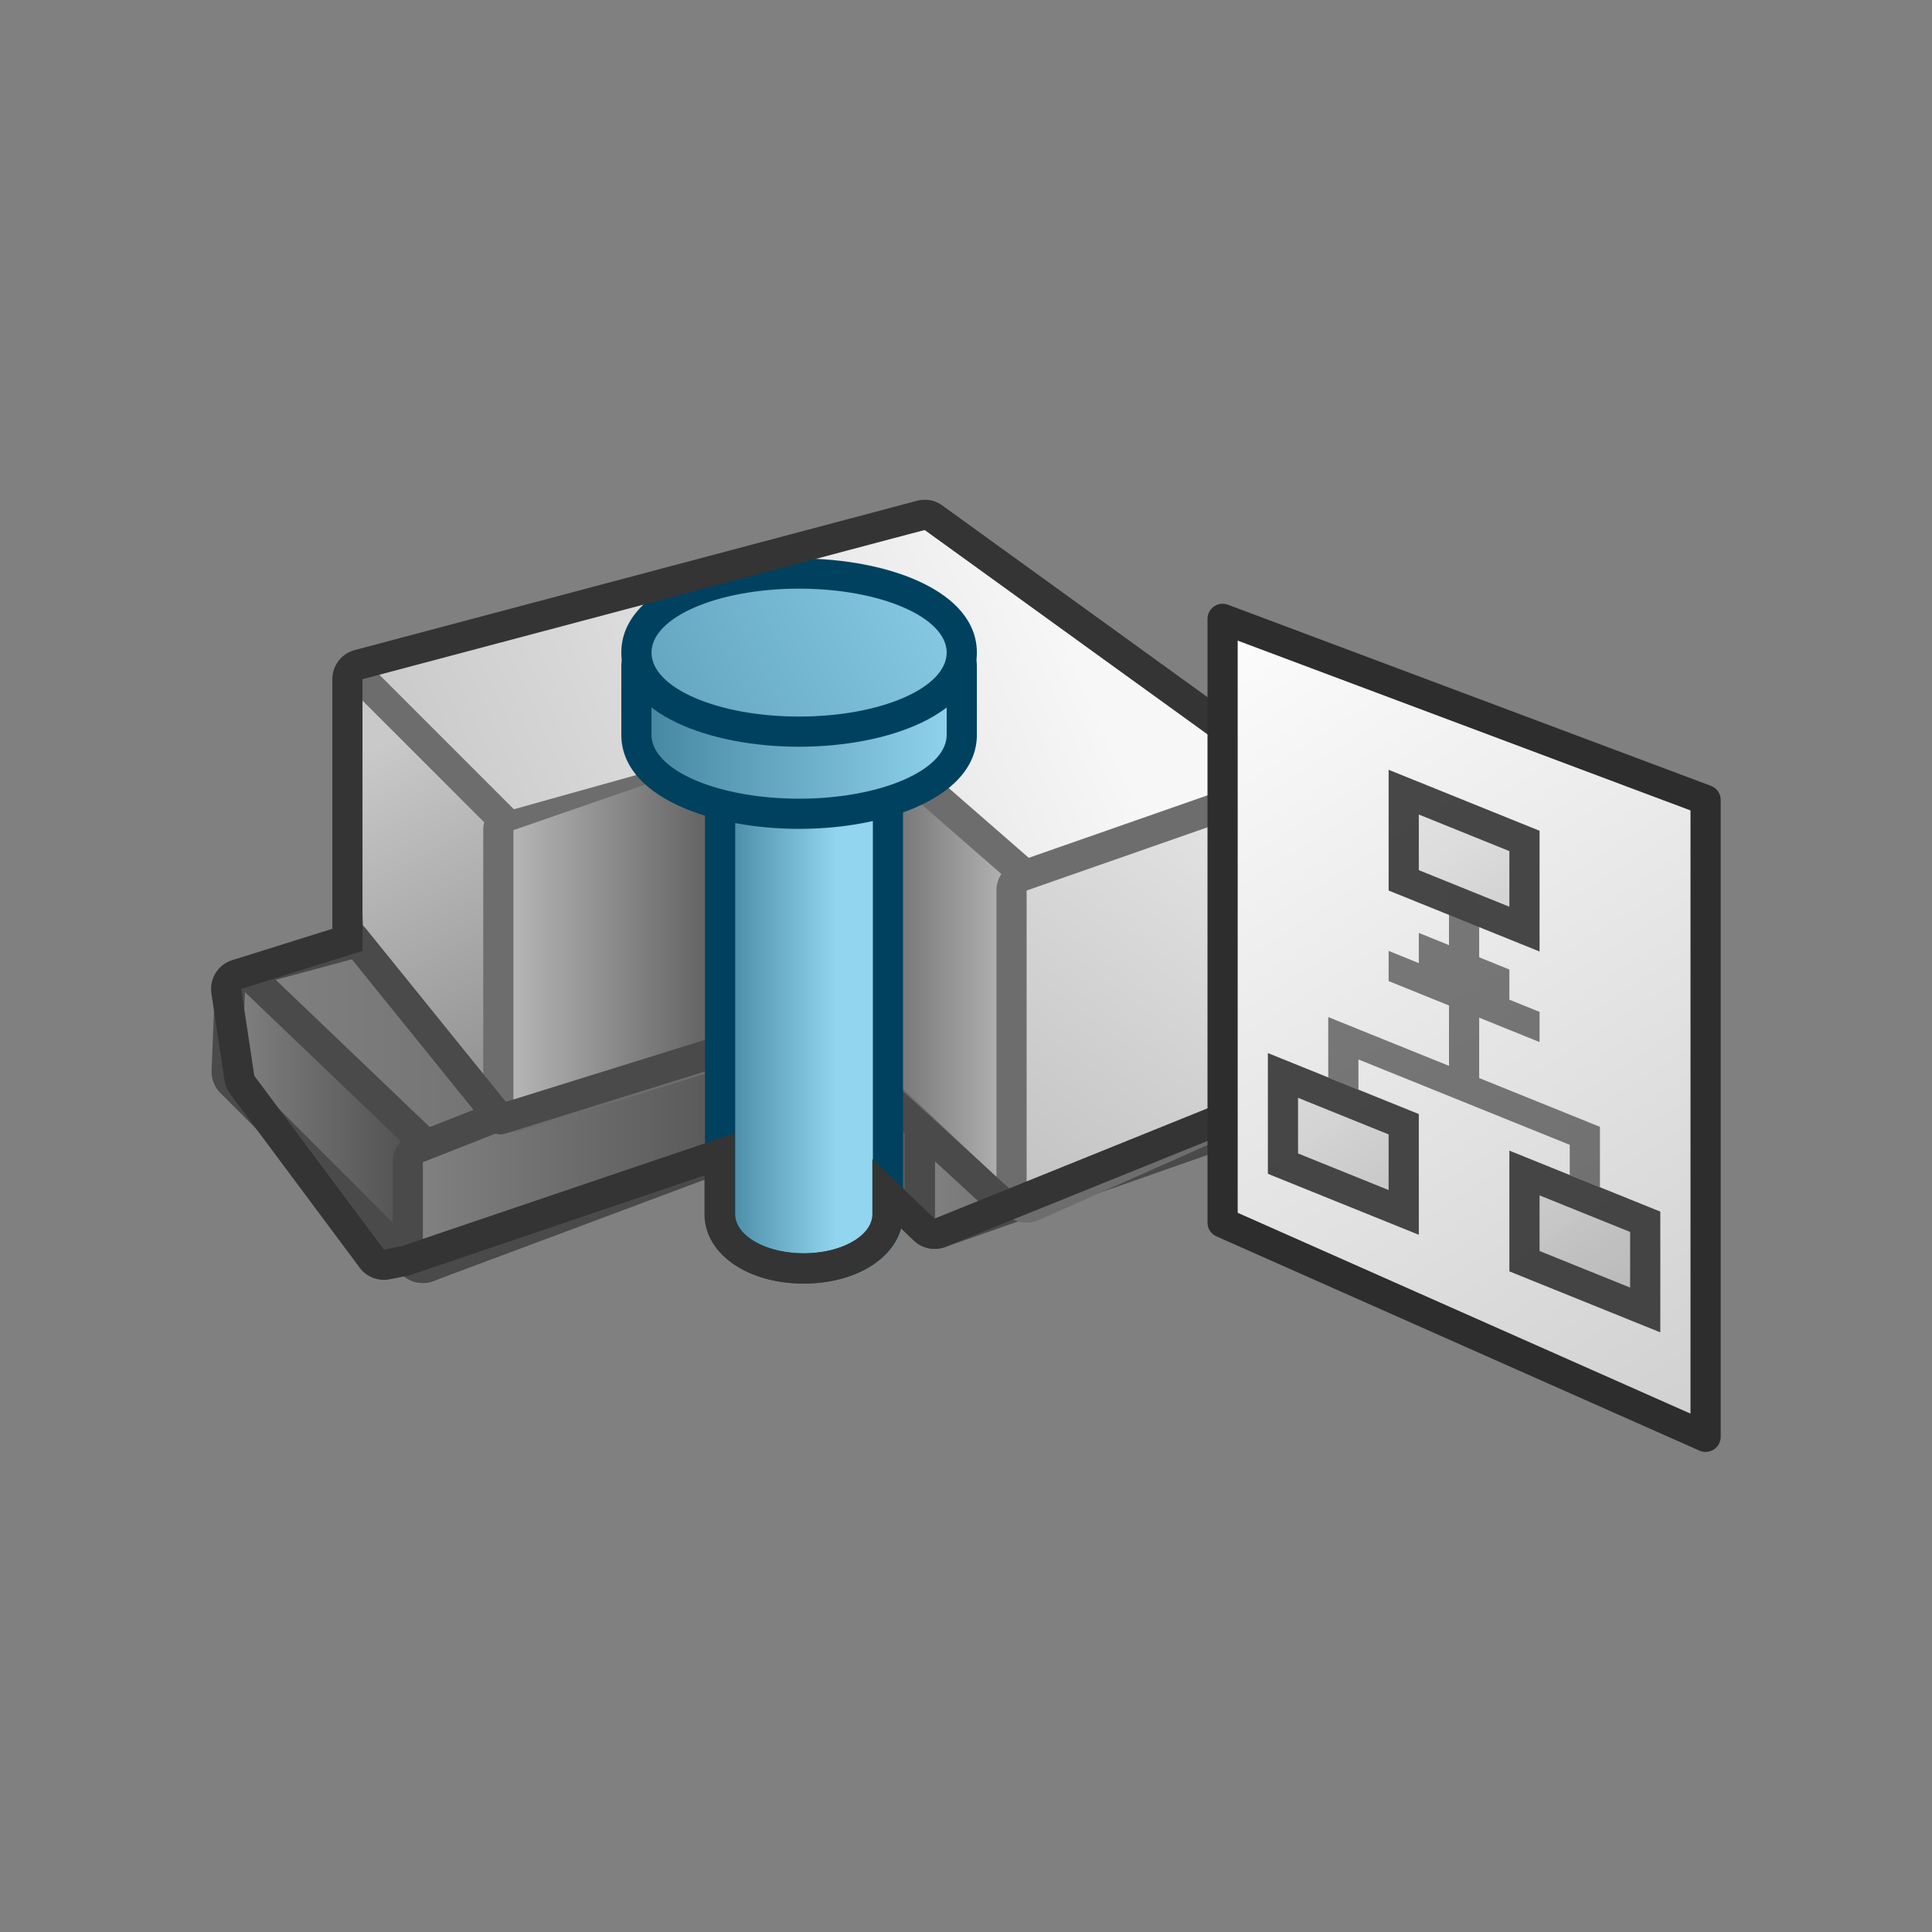 <svg xmlns="http://www.w3.org/2000/svg" xmlns:xlink="http://www.w3.org/1999/xlink" width="64" height="64" viewBox="0 0 64 64">
  <rect x="0" y="0" width="64" height="64" fill="#808080" stroke="none"/>
  <defs>
    <linearGradient id="a" x1="7.508" y1="32.491" x2="41.576" y2="32.491" gradientUnits="userSpaceOnUse">
      <stop offset="0" stop-color="#828282"/>
      <stop offset="1" stop-color="#4a4a4a"/>
    </linearGradient>
    <linearGradient id="b" x1="7.508" y1="37.184" x2="14.508" y2="37.184" xlink:href="#a"/>
    <linearGradient id="c" x1="13.508" y1="37.431" x2="27.564" y2="37.431" xlink:href="#a"/>
    <linearGradient id="d" x1="26.564" y1="37.109" x2="31.474" y2="37.109" xlink:href="#a"/>
    <linearGradient id="e" x1="30.474" y1="37.367" x2="41.584" y2="37.367" xlink:href="#a"/>
    <linearGradient id="f" x1="12.164" y1="24.842" x2="20.261" y2="41.359" gradientUnits="userSpaceOnUse">
      <stop offset="0" stop-color="#c9c9c9"/>
      <stop offset="1" stop-color="#737373"/>
    </linearGradient>
    <linearGradient id="g" x1="15.478" y1="30.206" x2="23.178" y2="30.206" gradientUnits="userSpaceOnUse">
      <stop offset="0" stop-color="#c9c9c9"/>
      <stop offset="1" stop-color="#666"/>
    </linearGradient>
    <linearGradient id="h" x1="35.204" y1="20.632" x2="-23.152" y2="46.36" gradientUnits="userSpaceOnUse">
      <stop offset="0" stop-color="#f7f7f7"/>
      <stop offset="1" stop-color="#737373"/>
    </linearGradient>
    <linearGradient id="i" x1="29.532" y1="31.651" x2="34.617" y2="31.651" gradientUnits="userSpaceOnUse">
      <stop offset="0" stop-color="#737373"/>
      <stop offset="1" stop-color="#c9c9c9"/>
    </linearGradient>
    <linearGradient id="j" x1="43.275" y1="26.132" x2="12.371" y2="67.417" gradientUnits="userSpaceOnUse">
      <stop offset="0" stop-color="#e8e8e8"/>
      <stop offset="1" stop-color="#737373"/>
    </linearGradient>
    <linearGradient id="k" x1="23.852" y1="33.734" x2="29.415" y2="33.734" gradientUnits="userSpaceOnUse">
      <stop offset="0" stop-color="#43859e"/>
      <stop offset="0.185" stop-color="#599bb4"/>
      <stop offset="0.694" stop-color="#92d5ee"/>
    </linearGradient>
    <linearGradient id="l" x1="21.082" y1="24.257" x2="31.86" y2="24.257" gradientUnits="userSpaceOnUse">
      <stop offset="0" stop-color="#43859e"/>
      <stop offset="0.267" stop-color="#599bb4"/>
      <stop offset="1" stop-color="#92d5ee"/>
    </linearGradient>
    <linearGradient id="m" x1="33.922" y1="17.86" x2="3.763" y2="33.075" gradientUnits="userSpaceOnUse">
      <stop offset="0" stop-color="#92d5ee"/>
      <stop offset="0.482" stop-color="#599bb4"/>
      <stop offset="1" stop-color="#185971"/>
    </linearGradient>
    <linearGradient id="n" x1="39.344" y1="19.282" x2="63.514" y2="56.815" gradientUnits="userSpaceOnUse">
      <stop offset="0" stop-color="#fff"/>
      <stop offset="1" stop-color="#bfbfbf"/>
    </linearGradient>
    <linearGradient id="o" x1="44.899" y1="214.382" x2="54.163" y2="223.2" gradientTransform="matrix(1, 0.404, 0, 1, 0, -208.894)" gradientUnits="userSpaceOnUse">
      <stop offset="0" stop-color="#f0f0f0"/>
      <stop offset="1" stop-color="#b3b3b3"/>
    </linearGradient>
    <linearGradient id="p" x1="39.351" y1="223.909" x2="48.616" y2="232.728" xlink:href="#o"/>
    <linearGradient id="q" x1="45.108" y1="221.774" x2="54.372" y2="230.592" xlink:href="#o"/>
  </defs>
  <title>I_DELBWP1_AP</title>
  <g>
    <g>
      <g>
        <path d="M12.57,39.127a.5.5,0,0,1-.395-.193l-4.562-5.866a.499.499,0,0,1,.265-.789l23.78-6.406a.497.497,0,0,1,.456.103l9.288,7.985a.5.5,0,0,1-.173.855L31.127,38.073a.485.485,0,0,1-.153.025.503.503,0,0,1-.346-.139L26.935,34.42l-14.208,4.682A.479.479,0,0,1,12.57,39.127Z" fill="url(#a)"/>
        <path d="M31.788,26.355,41.076,34.34,30.974,37.598,27.063,33.851,12.571,38.627,8.008,32.761l23.779-6.406m0-1a1,1,0,0,0-.26.034L7.748,31.795a1,1,0,0,0-.529,1.579l4.562,5.866a.999.999,0,0,0,1.102.336l13.921-4.588L30.282,38.32a1,1,0,0,0,.999.23l10.102-3.258a1,1,0,0,0,.345-1.71L32.44,25.596a1,1,0,0,0-.652-.242Z" fill="#4a4a4a"/>
      </g>
      <g>
        <path d="M14.008,42a.5.5,0,0,1-.353-.146l-6-6a.5.5,0,0,1-.146-.374l.106-2.633a.5.5,0,0,1,.845-.341l5.893,5.633a.498.498,0,0,1,.154.361v3a.5.5,0,0,1-.5.5Z" fill="url(#b)"/>
        <path d="M8.115,32.867,14.008,38.5v3l-6-6,.106-2.633m0-1a1,1,0,0,0-.999.96L7.009,35.46a1,1,0,0,0,.292.748l6,6A1,1,0,0,0,15.008,41.5v-3a1,1,0,0,0-.309-.723L8.806,32.144a1,1,0,0,0-.691-.277Z" fill="#4a4a4a"/>
      </g>
      <g>
        <path d="M14.008,42a.499.499,0,0,1-.5-.5v-3a.5.5,0,0,1,.317-.465l13.056-5.138a.492.492,0,0,1,.183-.035.501.501,0,0,1,.5.5V36.62a.501.501,0,0,1-.325.469l-13.056,4.88A.516.516,0,0,1,14.008,42Z" fill="url(#c)"/>
        <path d="M27.063,33.362V36.62L14.008,41.5v-3L27.063,33.362m0-1a.998.998,0,0,0-.366.07L13.642,37.57a1,1,0,0,0-.634.93v3a1,1,0,0,0,1.35.937l13.055-4.88a1,1,0,0,0,.65-.937V33.362a1,1,0,0,0-1-1Z" fill="#4a4a4a"/>
      </g>
      <g>
        <path d="M30.974,40.868a.5.5,0,0,1-.346-.139l-3.91-3.748a.5.5,0,0,1-.154-.361v-2.77a.5.5,0,0,1,.304-.46.495.495,0,0,1,.196-.04.5.5,0,0,1,.346.139l3.91,3.747a.5.5,0,0,1,.154.361v2.77a.5.5,0,0,1-.304.46A.493.493,0,0,1,30.974,40.868Z" fill="url(#d)"/>
        <path d="M27.063,33.851l3.911,3.747v2.77L27.063,36.62v-2.77m0-1a1,1,0,0,0-1,1v2.77a1,1,0,0,0,.308.722L30.282,41.09a1,1,0,0,0,1.692-.722v-2.77a1,1,0,0,0-.308-.722l-3.911-3.747a1,1,0,0,0-.692-.278Z" fill="#4a4a4a"/>
      </g>
      <g>
        <path d="M30.974,40.868a.5.5,0,0,1-.5-.5v-2.77a.5.5,0,0,1,.348-.477l10.11-3.232a.512.512,0,0,1,.152-.023.501.501,0,0,1,.5.519l-.09,2.484a.502.502,0,0,1-.334.453L31.14,40.84A.514.514,0,0,1,30.974,40.868Z" fill="url(#e)"/>
        <path d="M41.084,34.366h.005m-.005,0-.09,2.484-10.02,3.518v-2.77l10.109-3.232m0-1-.035.001h-.001a.997.997,0,0,0-.29.054L30.67,36.645a1,1,0,0,0-.696.953v2.77a1,1,0,0,0,1.331.944l10.02-3.518a1,1,0,0,0,.668-.907l.087-2.413a1.001,1.001,0,0,0-.992-1.107h-.005Zm0,2h0Z" fill="#4a4a4a"/>
      </g>
      <polygon points="11.42 21.955 12.051 30.9 16.776 36.603 16.308 27.007 11.42 21.955" fill="url(#f)"/>
      <g>
        <path d="M17.008,37a.501.501,0,0,1-.5-.5v-9a.5.5,0,0,1,.337-.473l10.381-3.589a.492.492,0,0,1,.163-.027.501.501,0,0,1,.5.518L27.564,33.38a.501.501,0,0,1-.352.46L17.157,36.977A.521.521,0,0,1,17.008,37Z" fill="url(#g)"/>
        <path d="M27.388,23.911h.005m-.005,0-.325,9.451L17.008,36.5v-9l10.38-3.589m0-1-.034.001a.997.997,0,0,0-.315.062L16.681,26.555a1,1,0,0,0-.673.945v9a1,1,0,0,0,1.298.955l10.055-3.138a1,1,0,0,0,.702-.92l.323-9.38a1.023,1.023,0,0,0,.005-.106.998.998,0,0,0-.998-1h-.005Zm0,2h0Z" fill="#6d6d6d"/>
      </g>
      <polygon points="16.308 27.007 27.388 23.911 33.744 29.451 43.008 26.354 30.647 17.556 11.42 21.955 16.308 27.007" fill="url(#h)"/>
      <line x1="12.008" y1="22.5" x2="17.008" y2="27.5" fill="none" stroke="#6d6d6d" stroke-miterlimit="10"/>
      <g>
        <path d="M33.418,39.891a.499.499,0,0,1-.344-.138L26.72,33.725a.496.496,0,0,1-.156-.38l.325-9.451a.502.502,0,0,1,.301-.442.509.509,0,0,1,.199-.041.498.498,0,0,1,.328.123l6.356,5.54a.501.501,0,0,1,.172.394l-.326,9.939a.502.502,0,0,1-.311.446A.507.507,0,0,1,33.418,39.891Z" fill="url(#i)"/>
        <path d="M27.388,23.911l6.356,5.54-.326,9.939L27.063,33.362l.325-9.451m0-1a1,1,0,0,0-.999.966l-.325,9.451a1,1,0,0,0,.311.76l6.354,6.028a1,1,0,0,0,1.688-.693l.326-9.939a1,1,0,0,0-.342-.787l-6.356-5.54a1,1,0,0,0-.657-.246Z" fill="#6d6d6d"/>
      </g>
      <g>
        <path d="M34.008,40a.501.501,0,0,1-.5-.5v-10a.499.499,0,0,1,.335-.472l9-3.146a.481.481,0,0,1,.165-.028.499.499,0,0,1,.5.5V35.5a.5.5,0,0,1-.297.457l-9,4A.508.508,0,0,1,34.008,40Z" fill="url(#j)"/>
        <path d="M43.008,26.355V35.5l-9,4v-10l9-3.146m0-1a.998.998,0,0,0-.33.056l-9,3.146a1,1,0,0,0-.67.944v10a1,1,0,0,0,1.406.914l9-4a1,1,0,0,0,.594-.914V26.355a1,1,0,0,0-1-1Z" fill="#6d6d6d"/>
      </g>
      <polyline points="33.245 39.876 26.738 33.916 16.582 37.078 11.717 31.058" fill="none" stroke="#4a4a4a" stroke-linecap="round" stroke-linejoin="round"/>
      <g>
        <path d="M26.633,42.018c-1.559,0-2.78-.791-2.78-1.8V25.95a.5.5,0,0,1,.5-.5H28.915a.5.5,0,0,1,.5.5V40.218C29.415,41.227,28.193,42.018,26.633,42.018Z" fill="url(#k)"/>
        <path d="M28.915,25.95V40.218c0,.718-1.022,1.3-2.281,1.3s-2.28-.582-2.28-1.3V25.95h4.562m0-1H24.353a1,1,0,0,0-1,1V40.218c0,1.311,1.41,2.3,3.28,2.3s3.281-.989,3.281-2.3V25.95a1,1,0,0,0-1-1Z" fill="#00415f"/>
      </g>
      <g>
        <path d="M26.472,26.957c-3.072,0-5.39-1.126-5.39-2.618V22.058a.5.5,0,0,1,.5-.5H31.36a.5.5,0,0,1,.5.5v2.281C31.86,25.831,29.544,26.957,26.472,26.957Z" fill="url(#l)"/>
        <path d="M31.36,22.058v2.281c0,1.171-2.189,2.118-4.889,2.118s-4.889-.947-4.889-2.118V22.058H31.36m0-1H21.582a1,1,0,0,0-1,1v2.281c0,2.047,2.962,3.118,5.889,3.118S32.36,26.386,32.36,24.339V22.058a1,1,0,0,0-1-1Z" fill="#00415f"/>
      </g>
      <g>
        <path d="M26.472,24.237c-3.072,0-5.39-1.126-5.39-2.619S23.399,19,26.472,19,31.86,20.126,31.86,21.618,29.544,24.237,26.472,24.237Z" fill="url(#m)"/>
        <path d="M26.471,19.5c2.699,0,4.889.948,4.889,2.118s-2.189,2.119-4.889,2.119-4.889-.948-4.889-2.119S23.771,19.5,26.471,19.5m0-1c-2.926,0-5.889,1.071-5.889,3.118s2.962,3.119,5.889,3.119S32.36,23.666,32.36,21.618,29.398,18.5,26.471,18.5Z" fill="#00415f"/>
      </g>
      <path d="M30.63,17.556,43.008,26.5v9L30.957,40.368l-2.059-1.973v1.822c0,.718-1.022,1.3-2.281,1.3s-2.281-.582-2.281-1.3V37.539l-11.03,3.74-.589.117-4.293-5.76-.433-2.876L12.008,31.5v-9L30.63,17.556m0-1a.998.998,0,0,0-.257.034L11.752,21.534a1,1,0,0,0-.743.967v8.266L7.692,31.807a1,1,0,0,0-.689,1.103l.433,2.876a1,1,0,0,0,.187.449l4.293,5.76a1,1,0,0,0,.997.383l.589-.117a.995.995,0,0,0,.126-.034l9.709-3.292v1.284c0,1.311,1.411,2.3,3.281,2.3,1.643,0,2.931-.763,3.22-1.837l.427.41a1,1,0,0,0,1.067.205l12.051-4.868a1,1,0,0,0,.625-.927v-9a1,1,0,0,0-.414-.81L31.216,16.745a1,1,0,0,0-.586-.19Z" fill="#343434"/>
    </g>
    <g>
      <polygon points="40.5 40.5 56.5 47.597 56.5 26.5 40.5 20.5 40.5 40.5" stroke="#2d2d2d" stroke-linecap="round" stroke-linejoin="round" fill="url(#n)"/>
      <g opacity="0.9">
        <g>
          <polygon points="46.5 29.163 46.5 26.241 50.5 27.856 50.5 30.778 46.5 29.163" fill="url(#o)"/>
          <path d="M47,26.982l3,1.212v1.843l-3-1.212v-1.843M46,25.5v4l5,2.02v-4L46,25.5Z" fill="#343434"/>
        </g>
        <g>
          <polygon points="42.5 38.547 42.5 35.625 46.5 37.241 46.5 40.163 42.5 38.547" fill="url(#p)"/>
          <path d="M43,36.367l3,1.212v1.843l-3-1.212V36.367m-1-1.483v4l5,2.02v-4l-5-2.02Z" fill="#343434"/>
        </g>
        <g>
          <polygon points="50.5 41.779 50.5 38.857 54.5 40.473 54.5 43.395 50.5 41.779" fill="url(#q)"/>
          <path d="M51,39.599,54,40.81v1.843l-3-1.212v-1.843m-1-1.482v4l5,2.02v-4l-5-2.02Z" fill="#343434"/>
        </g>
        <polygon points="52 36.924 49 35.712 49 33.712 51 34.52 51 33.52 50 33.116 50 32.116 49 31.712 49 29.712 48 29.308 48 31.308 47 30.904 47 31.904 46 31.5 46 32.5 48 33.308 48 35.308 45 34.096 44 33.691 44 35.691 45 36.096 45 35.096 52 37.924 52 38.924 53 39.328 53 37.328 52 36.924" fill="#343434" opacity="0.7"/>
      </g>
    </g>
  </g>
</svg>
